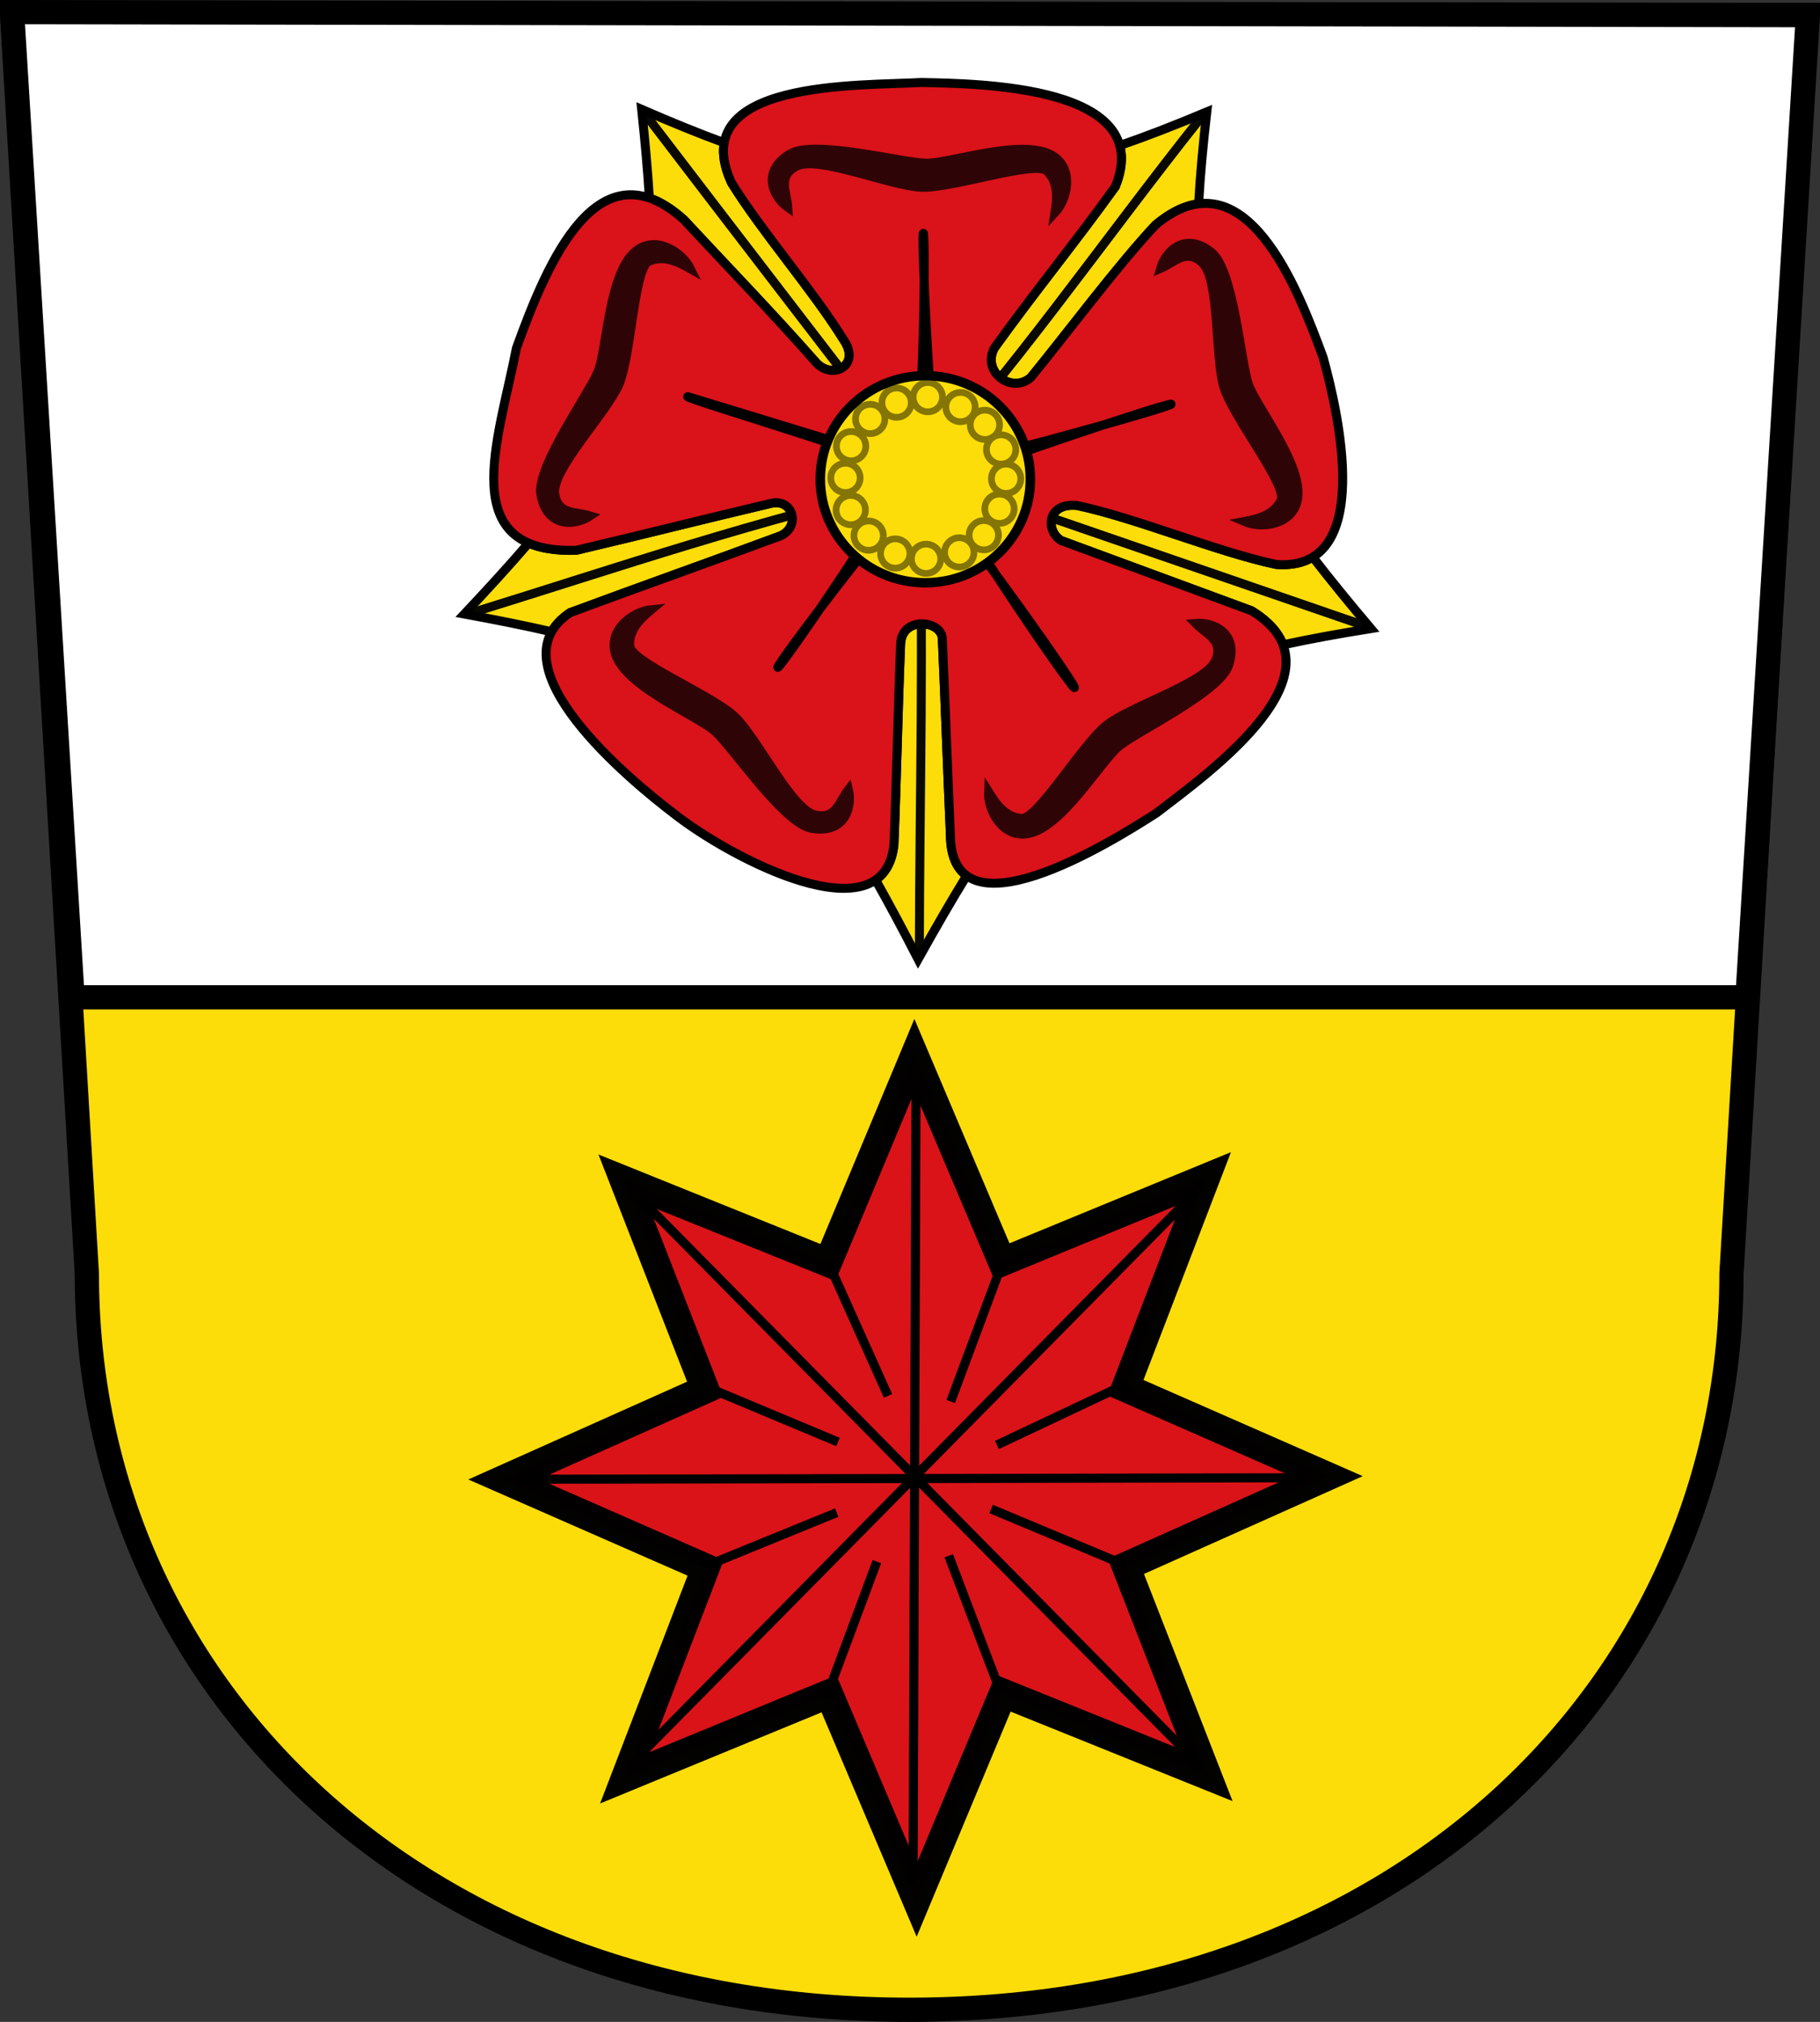 <?xml version="1.0" encoding="UTF-8" standalone="no"?>
<!-- Created with Inkscape (http://www.inkscape.org/) -->
<svg
   xmlns:svg="http://www.w3.org/2000/svg"
   xmlns="http://www.w3.org/2000/svg"
   version="1.0"
   width="600.5"
   height="667"
   id="svg1382">
  <rect width="100%" height="100%" fill="#333333" stroke="none"/>
  <defs
     id="defs1384" />
  <g
     transform="translate(2e-7,0.915)"
     id="g4282">
    <path
       d="M 4,4 L 28.656,419.247 C 28.656,553.872 137.092,662.085 300.051,662.085 C 463.01,662.085 571.29,553.872 571.29,419.247 L 596.083,4 L 4,4 z"
       id="path2594"
       style="opacity:1;fill:#fcdd09;fill-opacity:1;fill-rule:nonzero;stroke:#000000;stroke-width:8;stroke-linecap:butt;stroke-linejoin:miter;marker:none;marker-start:none;marker-mid:none;marker-end:none;stroke-miterlimit:4;stroke-dasharray:none;stroke-dashoffset:0;stroke-opacity:1;visibility:visible;display:inline;overflow:visible;enable-background:accumulate" />
    <path
       d="M 23.945,328.09 L 576.555,328.09 L 596.505,4.081 L 3.995,3.08 L 23.945,328.09 z"
       id="path3557"
       style="opacity:1;fill:#ffffff;fill-opacity:1;fill-rule:evenodd;stroke:#000000;stroke-width:7.99;stroke-linecap:butt;stroke-linejoin:miter;stroke-miterlimit:4;stroke-dasharray:none;stroke-opacity:1" />
    <g
       transform="matrix(0.662,0,0,0.662,103.724,-32.201)"
       id="g3526"
       style="opacity:1">
      <path
         d="M 163.127,101.764 C 164.837,117.981 166.156,132.575 166.963,145.931 C 172.335,147.77 178.022,151.223 184.082,156.658 C 207.929,182.277 227.446,202.337 250.661,228.587 C 259.247,236.527 272.281,228.85 263.787,216.599 C 248.526,191.978 223.144,162.941 207.883,138.32 C 204.294,130.479 203.277,123.917 204.245,118.406 C 191.313,113.653 177.728,108.102 163.127,101.764 z M 444.784,103.026 C 429.31,109.518 414.963,115.099 401.413,119.786 C 402.968,125.479 402.462,132.23 399.238,140.213 C 378.917,168.515 359.228,192.399 338.906,220.7 C 332.501,232.596 347.546,243.707 357.093,235.331 C 375.834,212.442 399.528,180.522 419.165,159.418 C 426.89,152.93 434.06,149.642 440.712,148.81 C 441.497,134.878 442.876,119.763 444.784,103.026 z M 229.588,297.796 C 228.963,297.832 228.291,297.913 227.611,298.072 C 192.701,306.294 165.381,313.274 130.471,321.496 C 120.478,321.774 112.725,320.472 106.788,317.907 C 97.438,328.766 86.817,340.415 74.764,353.241 C 90.698,356.159 105.083,359.048 118.254,362.075 C 120.189,358.588 123.192,355.375 127.505,352.531 C 164.175,338.926 195.765,327.845 232.435,314.24 C 241.905,309.767 238.957,297.247 229.588,297.796 z M 377.414,299.058 C 364.887,299.397 364.827,312.146 372.195,316.606 C 403.831,328.272 435.486,339.958 467.122,351.624 C 475.568,356.772 480.505,362.509 482.778,368.581 C 496.026,365.704 510.545,363.061 526.585,360.497 C 515.75,347.682 506.144,335.919 497.605,324.848 C 492.947,327.688 487.002,329.105 479.457,328.555 C 450.194,322.416 409.366,305.275 380.103,299.136 C 379.155,299.042 378.249,299.035 377.414,299.058 z M 302.888,358.131 C 297.868,358.098 292.737,360.907 292.213,367.714 C 290.797,402.811 290.27,433.176 288.853,468.273 C 287.905,476.75 284.626,482.357 279.72,485.743 C 286.436,497.658 293.439,510.733 300.911,525.257 C 309.499,509.878 317.436,496.09 325.108,483.653 C 320.106,480.047 317.084,473.609 317.003,463.344 C 315.448,428.431 314.525,400.458 312.97,365.545 C 312.825,361.023 307.909,358.164 302.888,358.131 z"
         id="kelchblaetter"
         style="opacity:1;fill:#fcdd09;fill-opacity:1;fill-rule:evenodd;stroke:#000000;stroke-width:4.473;stroke-linecap:round;stroke-linejoin:miter;marker-start:none;stroke-miterlimit:4;stroke-dasharray:none;stroke-opacity:1;display:inline" />
      <g
         id="g3581">
        <path
           d="M 301.529,521.463 C 301.634,442.389 303.954,367.1 301.213,288.026 C 218.455,306.921 154.675,328.97 78.559,352.597 M 522.157,358.61 L 305.689,284.064 M 165.026,104.304 C 211.525,165.213 254.861,221.39 301.36,281.983 C 341.679,241.288 394.875,164.793 441.633,106.197"
           id="path3203"
           style="opacity:0.96;fill:none;fill-opacity:1;fill-rule:evenodd;stroke:#000000;stroke-width:4.473;stroke-linecap:round;stroke-linejoin:miter;marker-start:none;stroke-miterlimit:4;stroke-dasharray:none;stroke-opacity:1;display:inline" />
      </g>
      <path
         d="M 292.221,367.697 C 293.267,354.084 312.68,356.501 312.97,365.545 C 314.525,400.458 315.448,428.431 317.003,463.344 C 317.421,516.232 396.055,467.655 419.803,452.322 C 445.167,432.791 516.927,381.98 467.122,351.624 C 435.486,339.958 403.851,328.292 372.215,316.626 C 364.356,311.868 364.934,297.646 380.095,299.151 C 409.359,305.29 450.194,322.416 479.457,328.555 C 528.764,332.147 510.433,253.114 502.768,225.357 C 490.508,192.156 464.111,121.671 419.165,159.418 C 399.528,180.522 375.834,212.461 357.093,235.35 C 347.546,243.727 332.501,232.596 338.906,220.7 C 359.228,192.399 378.917,168.515 399.238,140.213 C 419.533,89.951 331.94,88.961 302.414,88.356 C 272.249,90.142 184.259,86.693 207.883,138.32 C 223.144,162.941 248.526,191.978 263.787,216.599 C 272.281,228.85 259.267,236.531 250.681,228.592 C 227.466,202.341 207.939,182.292 184.092,156.672 C 141.317,118.312 116.239,177.587 100.707,220.749 C 91.706,267.054 69.894,323.182 130.471,321.496 C 165.381,313.274 192.701,306.314 227.611,298.091 C 238.484,295.548 242.556,309.468 232.454,314.24 C 195.784,327.845 164.175,338.926 127.505,352.531 C 87.6,378.84 158.103,436.622 179.416,452.861 C 207.228,474.72 283.634,515.078 288.865,468.279 C 290.282,433.181 290.804,402.794 292.221,367.697 z"
         id="bluetenblaetter"
         style="opacity:1;fill:#da121a;fill-opacity:1;fill-rule:evenodd;stroke:#000000;stroke-width:4.473;stroke-miterlimit:4;stroke-dasharray:none;stroke-opacity:1" />
      <path
         d="M 298.526,274.397 C 303.423,269.27 304.794,163.497 303.498,163.497 C 302.201,163.497 307.666,276.439 311.555,278.828 C 315.602,281.315 427.456,249.968 427.024,248.675 C 426.592,247.382 317.7,283.729 313.935,287.793 C 309.97,292.073 377.522,390.79 378.818,389.928 C 380.115,389.066 309.532,289.107 303.05,289.538 C 297.649,289.538 230.089,378.539 230.953,379.832 C 232.249,380.694 295.684,287.672 293.523,282.5 C 291.795,277.328 183.907,245.768 186.063,244.893 C 290.103,276.48 294.13,278.999 298.526,274.397 z"
         id="path3272"
         style="opacity:0.99;fill:#000000;fill-opacity:1;fill-rule:evenodd;stroke:#000000;stroke-width:4.44;stroke-linecap:round;stroke-linejoin:round;stroke-miterlimit:4;stroke-dasharray:none;stroke-opacity:1;display:inline" />
      <circle
         cx="47"
         cy="44"
         r="11"
         transform="matrix(4.759,0,0,4.69,80.835,79.701)"
         id="butzen"
         style="opacity:1;fill:#fcdd09;fill-opacity:1;fill-rule:evenodd;stroke:#000000" />
      <g
         transform="matrix(0.467,0,0,0.466,80.73,97.463)"
         id="staubgefaesse"
         style="opacity:0.471;fill-rule:evenodd;display:inline">
        <path
           d="M 498,406 A 18,18 0 1 1 462,406 A 18,18 0 1 1 498,406 z"
           transform="matrix(0.87,0,0,0.87,64.242,-36.248)"
           id="path3240"
           style="opacity:1;fill:#fcdd09;fill-opacity:1;stroke:#000000;stroke-width:8.231;stroke-linecap:round;stroke-miterlimit:4;stroke-dasharray:none;stroke-opacity:1" />
        <path
           d="M 498,406 A 18,18 0 1 1 462,406 A 18,18 0 1 1 498,406 z"
           transform="matrix(0.87,0,0,0.87,99.112,-25.662)"
           id="path3242"
           style="opacity:1;fill:#fcdd09;fill-opacity:1;stroke:#000000;stroke-width:8.231;stroke-linecap:round;stroke-miterlimit:4;stroke-dasharray:none;stroke-opacity:1" />
        <path
           d="M 498,406 A 18,18 0 1 1 462,406 A 18,18 0 1 1 498,406 z"
           transform="matrix(0.87,0,0,0.87,125.154,-6.691)"
           id="path3244"
           style="opacity:1;fill:#fcdd09;fill-opacity:1;stroke:#000000;stroke-width:8.231;stroke-linecap:round;stroke-miterlimit:4;stroke-dasharray:none;stroke-opacity:1" />
        <path
           d="M 498,406 A 18,18 0 1 1 462,406 A 18,18 0 1 1 498,406 z"
           transform="matrix(0.87,0,0,0.87,142.468,19.694)"
           id="path3246"
           style="opacity:1;fill:#fcdd09;fill-opacity:1;stroke:#000000;stroke-width:8.231;stroke-linecap:round;stroke-miterlimit:4;stroke-dasharray:none;stroke-opacity:1" />
        <path
           d="M 498,406 A 18,18 0 1 1 462,406 A 18,18 0 1 1 498,406 z"
           transform="matrix(0.87,0,0,0.87,147.781,51.028)"
           id="path3248"
           style="opacity:1;fill:#fcdd09;fill-opacity:1;stroke:#000000;stroke-width:8.231;stroke-linecap:round;stroke-miterlimit:4;stroke-dasharray:none;stroke-opacity:1" />
        <path
           d="M 498,406 A 18,18 0 1 1 462,406 A 18,18 0 1 1 498,406 z"
           transform="matrix(0.87,0,0,0.87,140.71,83.091)"
           id="path3250"
           style="opacity:1;fill:#fcdd09;fill-opacity:1;stroke:#000000;stroke-width:8.231;stroke-linecap:round;stroke-miterlimit:4;stroke-dasharray:none;stroke-opacity:1" />
        <path
           d="M 498,406 A 18,18 0 1 1 462,406 A 18,18 0 1 1 498,406 z"
           transform="matrix(0.87,0,0,0.87,123.982,111.375)"
           id="path3252"
           style="opacity:1;fill:#fcdd09;fill-opacity:1;stroke:#000000;stroke-width:8.231;stroke-linecap:round;stroke-miterlimit:4;stroke-dasharray:none;stroke-opacity:1" />
        <path
           d="M 498,406 A 18,18 0 1 1 462,406 A 18,18 0 1 1 498,406 z"
           transform="matrix(0.87,0,0,0.87,97.819,129.739)"
           id="path3254"
           style="opacity:1;fill:#fcdd09;fill-opacity:1;stroke:#000000;stroke-width:8.231;stroke-linecap:round;stroke-miterlimit:4;stroke-dasharray:none;stroke-opacity:1" />
        <path
           d="M 498,406 A 18,18 0 1 1 462,406 A 18,18 0 1 1 498,406 z"
           transform="matrix(0.87,0,0,0.87,62.364,136.588)"
           id="path3256"
           style="opacity:1;fill:#fcdd09;fill-opacity:1;stroke:#000000;stroke-width:8.231;stroke-linecap:round;stroke-miterlimit:4;stroke-dasharray:none;stroke-opacity:1" />
        <path
           d="M 498,406 A 18,18 0 1 1 462,406 A 18,18 0 1 1 498,406 z"
           transform="matrix(0.87,0,0,0.87,29.473,130.931)"
           id="path3258"
           style="opacity:1;fill:#fcdd09;fill-opacity:1;stroke:#000000;stroke-width:8.231;stroke-linecap:round;stroke-miterlimit:4;stroke-dasharray:none;stroke-opacity:1" />
        <path
           d="M 498,406 A 18,18 0 1 1 462,406 A 18,18 0 1 1 498,406 z"
           transform="matrix(0.87,0,0,0.87,1.088,111.839)"
           id="path3260"
           style="opacity:1;fill:#fcdd09;fill-opacity:1;stroke:#000000;stroke-width:8.231;stroke-linecap:round;stroke-miterlimit:4;stroke-dasharray:none;stroke-opacity:1" />
        <path
           d="M 498,406 A 18,18 0 1 1 462,406 A 18,18 0 1 1 498,406 z"
           transform="matrix(0.87,0,0,0.87,-18.004,84.505)"
           id="path3262"
           style="opacity:1;fill:#fcdd09;fill-opacity:1;stroke:#000000;stroke-width:8.231;stroke-linecap:round;stroke-miterlimit:4;stroke-dasharray:none;stroke-opacity:1" />
        <path
           d="M 498,406 A 18,18 0 1 1 462,406 A 18,18 0 1 1 498,406 z"
           transform="matrix(0.87,0,0,0.87,-23.661,50.099)"
           id="path3264"
           style="opacity:1;fill:#fcdd09;fill-opacity:1;stroke:#000000;stroke-width:8.231;stroke-linecap:round;stroke-miterlimit:4;stroke-dasharray:none;stroke-opacity:1" />
        <path
           d="M 498,406 A 18,18 0 1 1 462,406 A 18,18 0 1 1 498,406 z"
           transform="matrix(0.87,0,0,0.87,-17.64,16.158)"
           id="path3266"
           style="opacity:1;fill:#fcdd09;fill-opacity:1;stroke:#000000;stroke-width:8.231;stroke-linecap:round;stroke-miterlimit:4;stroke-dasharray:none;stroke-opacity:1" />
        <path
           d="M 498,406 A 18,18 0 1 1 462,406 A 18,18 0 1 1 498,406 z"
           transform="matrix(0.87,0,0,0.87,2.745,-12.934)"
           id="path3268"
           style="opacity:1;fill:#fcdd09;fill-opacity:1;stroke:#000000;stroke-width:8.231;stroke-linecap:round;stroke-miterlimit:4;stroke-dasharray:none;stroke-opacity:1" />
        <path
           d="M 498,406 A 18,18 0 1 1 462,406 A 18,18 0 1 1 498,406 z"
           transform="matrix(0.87,0,0,0.87,30.908,-30.369)"
           id="path3270"
           style="opacity:1;fill:#fcdd09;fill-opacity:1;stroke:#000000;stroke-width:8.231;stroke-linecap:round;stroke-miterlimit:4;stroke-dasharray:none;stroke-opacity:1" />
      </g>
      <g
         transform="matrix(4.483,0,0,4.471,-3.4669938e-2,33.284)"
         id="g3506"
         style="opacity:0.785;fill-rule:evenodd">
        <path
           d="M 82.348,26.823 C 82.589,25.261 82.75,23.46 81.473,22.196 C 80.199,20.935 70.965,24.134 67.488,23.995 C 64.01,23.856 55.936,20.382 53.556,21.672 C 51.459,22.809 52.531,24.512 52.644,26.237 C 51.104,25.153 49.586,22.316 52.856,20.3 C 55.545,18.641 65.349,21.275 68.021,21.314 C 70.692,21.353 78.716,18.481 82.05,20.46 C 84.479,21.901 83.777,25.288 82.348,26.823 z"
           id="path3274"
           style="opacity:1;fill:#000000;fill-opacity:1;fill-rule:evenodd;stroke:#000000;stroke-width:0.999;stroke-linecap:round;stroke-linejoin:miter;stroke-miterlimit:4;stroke-dasharray:none;stroke-opacity:1;display:inline" />
        <path
           d="M 41.818,33.087 C 40.445,32.305 38.819,31.512 37.184,32.253 C 35.55,32.993 35.243,42.76 33.872,45.959 C 32.501,49.158 26.374,55.46 26.73,58.145 C 27.044,60.509 29.017,60.116 30.669,60.625 C 29.106,61.677 25.915,62.083 25.198,58.309 C 24.608,55.204 30.568,46.987 31.558,44.505 C 32.548,42.023 32.729,33.503 35.767,31.094 C 37.98,29.34 40.894,31.204 41.818,33.087 z"
           id="path3276"
           style="opacity:1;fill:#000000;fill-opacity:1;fill-rule:evenodd;stroke:#000000;stroke-width:0.999;stroke-linecap:round;stroke-linejoin:miter;stroke-miterlimit:4;stroke-dasharray:none;stroke-opacity:1;display:inline" />
        <path
           d="M 37.471,71.071 C 36.258,72.084 34.948,73.33 35.071,75.122 C 35.194,76.911 44.24,80.609 46.758,83.011 C 49.277,85.412 53.044,93.354 55.683,93.958 C 58.008,94.489 58.329,92.503 59.383,91.133 C 59.823,92.965 59.089,96.097 55.302,95.451 C 52.187,94.92 46.567,86.466 44.587,84.671 C 42.608,82.877 34.687,79.733 33.491,76.044 C 32.619,73.358 35.384,71.279 37.471,71.071 z"
           id="path3280"
           style="opacity:1;fill:#000000;fill-opacity:1;fill-rule:evenodd;stroke:#000000;stroke-width:0.999;stroke-linecap:round;stroke-linejoin:miter;stroke-miterlimit:4;stroke-dasharray:none;stroke-opacity:1;display:inline" />
        <path
           d="M 74.961,91.389 C 75.788,92.735 76.832,94.212 78.623,94.348 C 80.411,94.485 85.376,86.068 88.116,83.922 C 90.856,81.776 99.258,79.195 100.236,76.67 C 101.098,74.446 99.179,73.843 97.976,72.602 C 99.851,72.43 102.845,73.609 101.659,77.263 C 100.684,80.269 91.507,84.609 89.446,86.31 C 87.384,88.01 83.13,95.394 79.307,96.045 C 76.524,96.52 74.865,93.484 74.961,91.389 z"
           id="path3282"
           style="opacity:1;fill:#000000;fill-opacity:1;fill-rule:evenodd;stroke:#000000;stroke-width:0.999;stroke-linecap:round;stroke-linejoin:miter;stroke-miterlimit:4;stroke-dasharray:none;stroke-opacity:1;display:inline" />
        <path
           d="M 103.395,61.253 C 104.949,60.962 106.701,60.515 107.469,58.892 C 108.236,57.271 102.152,49.623 101.129,46.297 C 100.105,42.971 100.701,34.202 98.693,32.385 C 96.924,30.785 95.674,32.361 94.085,33.041 C 94.596,31.228 96.767,28.854 99.755,31.268 C 102.213,33.254 102.984,43.376 103.834,45.91 C 104.684,48.443 110.058,55.057 109.299,58.86 C 108.746,61.629 105.318,62.092 103.395,61.253 z"
           id="path3284"
           style="opacity:1;fill:#000000;fill-opacity:1;fill-rule:evenodd;stroke:#000000;stroke-width:0.999;stroke-linecap:round;stroke-linejoin:miter;stroke-miterlimit:4;stroke-dasharray:none;stroke-opacity:1;display:inline" />
      </g>
    </g>
    <path
       d="M 301.227,463.853 L 275.032,406.967 L 217.399,431.473 L 239.1,372.726 L 181.019,349.302 L 237.905,323.107 L 213.399,265.473 L 272.146,287.175 L 295.571,229.093 L 321.766,285.979 L 379.399,261.473 L 357.698,320.22 L 415.779,343.645 L 358.893,369.84 L 383.399,427.473 L 324.652,405.772 L 301.227,463.853 z"
       transform="matrix(1.157,2.4290904e-2,-2.4923387e-2,1.187,-34.541,68.087)"
       id="path4256"
       style="opacity:0.99;fill:#da121a;fill-opacity:1;fill-rule:evenodd;stroke:#000000;stroke-width:8;stroke-linecap:round;stroke-linejoin:miter;marker:none;marker-start:none;marker-mid:none;marker-end:none;stroke-miterlimit:4;stroke-dasharray:none;stroke-dashoffset:0;stroke-opacity:1;visibility:visible;display:inline;overflow:visible;enable-background:accumulate" />
    <path
       d="M 171.505,487.08 L 428.495,486.585 L 428.495,486.091"
       id="path4258"
       style="fill:none;fill-rule:evenodd;stroke:#000000;stroke-width:3;stroke-linecap:butt;stroke-linejoin:miter;stroke-miterlimit:4;stroke-dasharray:none;stroke-opacity:1" />
    <path
       d="M 302.23,358.342 L 301.27,618.822 L 301.761,618.825"
       id="path4260"
       style="fill:none;fill-rule:evenodd;stroke:#000000;stroke-width:3;stroke-linecap:butt;stroke-linejoin:miter;stroke-miterlimit:4;stroke-dasharray:none;stroke-opacity:1" />
    <path
       d="M 211.084,394.33 L 394.072,579.688 L 394.43,579.336"
       id="path4262"
       style="fill:none;fill-rule:evenodd;stroke:#000000;stroke-width:3;stroke-linecap:butt;stroke-linejoin:miter;stroke-miterlimit:4;stroke-dasharray:none;stroke-opacity:1" />
    <path
       d="M 394.711,392.115 L 211.723,577.472 L 211.366,577.12"
       id="path4264"
       style="fill:none;fill-rule:evenodd;stroke:#000000;stroke-width:3;stroke-linecap:butt;stroke-linejoin:miter;stroke-miterlimit:4;stroke-dasharray:none;stroke-opacity:1" />
    <path
       d="M 273.5,416.085 L 293,459.585"
       id="path4266"
       style="fill:none;fill-rule:evenodd;stroke:#000000;stroke-width:3;stroke-linecap:butt;stroke-linejoin:miter;stroke-miterlimit:4;stroke-dasharray:none;stroke-opacity:1" />
    <path
       d="M 313.028,512.307 L 329.972,556.864"
       id="path4268"
       style="fill:none;fill-rule:evenodd;stroke:#000000;stroke-width:3;stroke-linecap:butt;stroke-linejoin:miter;stroke-miterlimit:4;stroke-dasharray:none;stroke-opacity:1" />
    <path
       d="M 327.014,496.881 L 370.986,515.29"
       id="path4270"
       style="fill:none;fill-rule:evenodd;stroke:#000000;stroke-width:3;stroke-linecap:butt;stroke-linejoin:miter;stroke-miterlimit:4;stroke-dasharray:none;stroke-opacity:1" />
    <path
       d="M 232.514,456.381 L 276.486,474.79"
       id="path4272"
       style="fill:none;fill-rule:evenodd;stroke:#000000;stroke-width:3;stroke-linecap:butt;stroke-linejoin:miter;stroke-miterlimit:4;stroke-dasharray:none;stroke-opacity:1" />
    <path
       d="M 328.943,475.756 L 372.057,455.415"
       id="path4274"
       style="fill:none;fill-rule:evenodd;stroke:#000000;stroke-width:3;stroke-linecap:butt;stroke-linejoin:miter;stroke-miterlimit:4;stroke-dasharray:none;stroke-opacity:1" />
    <path
       d="M 231.934,516.097 L 276.066,498.074"
       id="path4276"
       style="fill:none;fill-rule:evenodd;stroke:#000000;stroke-width:3;stroke-linecap:butt;stroke-linejoin:miter;stroke-miterlimit:4;stroke-dasharray:none;stroke-opacity:1" />
    <path
       d="M 313.686,461.424 L 330.314,416.747"
       id="path4278"
       style="fill:none;fill-rule:evenodd;stroke:#000000;stroke-width:3;stroke-linecap:butt;stroke-linejoin:miter;stroke-miterlimit:4;stroke-dasharray:none;stroke-opacity:1" />
    <path
       d="M 272.686,558.924 L 289.314,514.247"
       id="path4280"
       style="fill:none;fill-rule:evenodd;stroke:#000000;stroke-width:3;stroke-linecap:butt;stroke-linejoin:miter;stroke-miterlimit:4;stroke-dasharray:none;stroke-opacity:1" />
  </g>
</svg>

